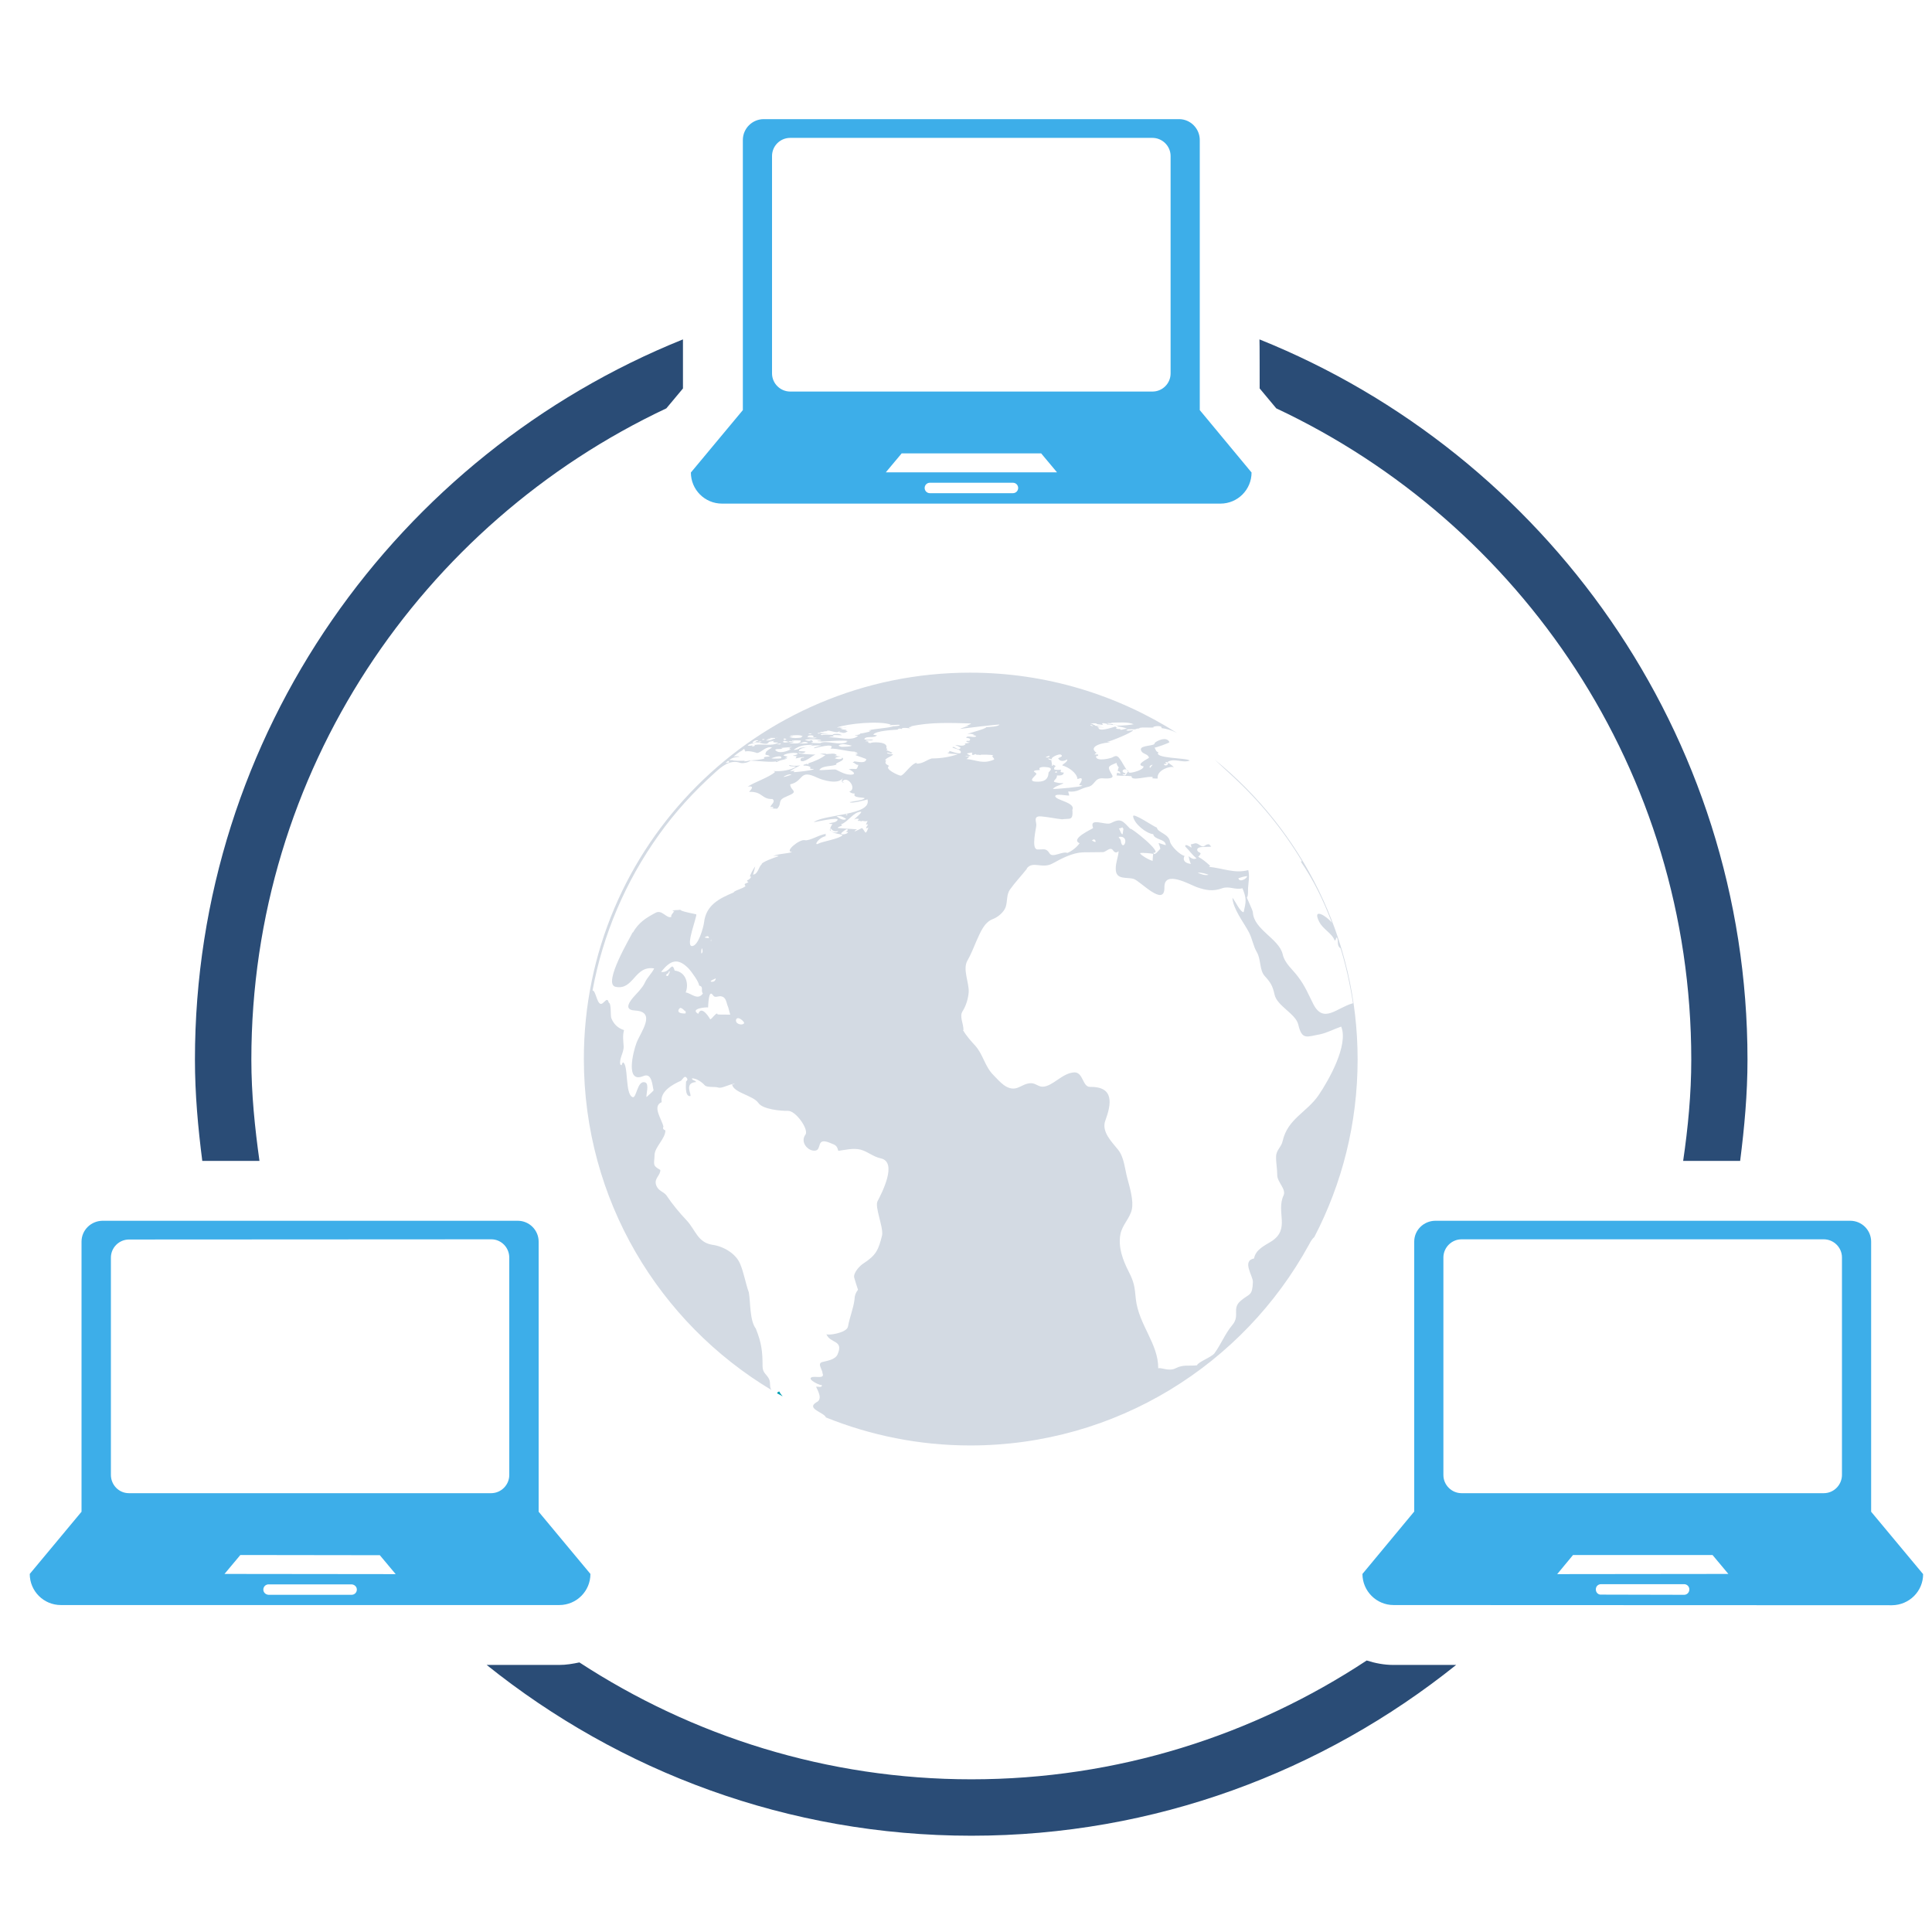 <?xml version="1.0" encoding="UTF-8" standalone="no"?>
<svg
   xmlns:dc="http://purl.org/dc/elements/1.1/"
   xmlns:cc="http://creativecommons.org/ns#"
   xmlns:rdf="http://www.w3.org/1999/02/22-rdf-syntax-ns#"
   xmlns:svg="http://www.w3.org/2000/svg"
   xmlns="http://www.w3.org/2000/svg"
   xmlns:xlink="http://www.w3.org/1999/xlink"
   xmlns:sodipodi="http://sodipodi.sourceforge.net/DTD/sodipodi-0.dtd"
   xmlns:inkscape="http://www.inkscape.org/namespaces/inkscape"
   sodipodi:docname="computer.svg"
   inkscape:version="1.0 (4035a4fb49, 2020-05-01)"
   id="svg8"
   version="1.1"
   viewBox="0 0 30 30"
   height="30mm"
   width="30mm">
  <defs
     id="defs2">
    <linearGradient
       inkscape:collect="always"
       id="linearGradient903">
      <stop
         style="stop-color:#0055d4;stop-opacity:1"
         offset="0"
         id="stop897" />
      <stop
         style="stop-color:#00bcd4;stop-opacity:1"
         offset="1"
         id="stop899" />
    </linearGradient>
    <linearGradient
       id="linearGradient847"
       inkscape:collect="always">
      <stop
         id="stop843"
         offset="0"
         style="stop-color:#008080;stop-opacity:1" />
      <stop
         id="stop845"
         offset="1"
         style="stop-color:#00ccff;stop-opacity:1" />
    </linearGradient>
    <linearGradient
       gradientUnits="userSpaceOnUse"
       y2="942.391"
       x2="988.55"
       y1="59.385"
       x1="20.477"
       id="linearGradient849"
       xlink:href="#linearGradient903"
       inkscape:collect="always" />
    <linearGradient
       y2="499.95"
       x2="990"
       y1="499.95"
       x1="10"
       gradientUnits="userSpaceOnUse"
       id="linearGradient854"
       xlink:href="#linearGradient847"
       inkscape:collect="always" />
    <linearGradient
       y2="499.95"
       x2="990"
       y1="499.95"
       x1="10"
       gradientUnits="userSpaceOnUse"
       id="linearGradient862"
       xlink:href="#linearGradient847"
       inkscape:collect="always" />
    <linearGradient
       y2="499.95"
       x2="990"
       y1="499.95"
       x1="10"
       gradientUnits="userSpaceOnUse"
       id="linearGradient864"
       xlink:href="#linearGradient847"
       inkscape:collect="always" />
    <linearGradient
       y2="499.95"
       x2="990"
       y1="499.95"
       x1="10"
       gradientUnits="userSpaceOnUse"
       id="linearGradient868"
       xlink:href="#linearGradient847"
       inkscape:collect="always" />
    <linearGradient
       y2="499.95"
       x2="990"
       y1="499.95"
       x1="10"
       gradientUnits="userSpaceOnUse"
       id="linearGradient870"
       xlink:href="#linearGradient847"
       inkscape:collect="always" />
    <linearGradient
       y2="499.95"
       x2="990"
       y1="499.95"
       x1="10"
       gradientUnits="userSpaceOnUse"
       id="linearGradient872"
       xlink:href="#linearGradient847"
       inkscape:collect="always" />
    <linearGradient
       y2="499.95"
       x2="990"
       y1="499.95"
       x1="10"
       gradientUnits="userSpaceOnUse"
       id="linearGradient874"
       xlink:href="#linearGradient847"
       inkscape:collect="always" />
    <linearGradient
       y2="499.95"
       x2="990"
       y1="499.95"
       x1="10"
       gradientUnits="userSpaceOnUse"
       id="linearGradient876"
       xlink:href="#linearGradient847"
       inkscape:collect="always" />
    <linearGradient
       y2="499.95"
       x2="990"
       y1="499.95"
       x1="10"
       gradientUnits="userSpaceOnUse"
       id="linearGradient878"
       xlink:href="#linearGradient847"
       inkscape:collect="always" />
    <linearGradient
       y2="499.95"
       x2="990"
       y1="499.95"
       x1="10"
       gradientUnits="userSpaceOnUse"
       id="linearGradient880"
       xlink:href="#linearGradient847"
       inkscape:collect="always" />
    <linearGradient
       y2="499.95"
       x2="990"
       y1="499.95"
       x1="10"
       gradientUnits="userSpaceOnUse"
       id="linearGradient882"
       xlink:href="#linearGradient847"
       inkscape:collect="always" />
    <linearGradient
       y2="499.95"
       x2="990"
       y1="499.95"
       x1="10"
       gradientUnits="userSpaceOnUse"
       id="linearGradient884"
       xlink:href="#linearGradient847"
       inkscape:collect="always" />
    <linearGradient
       y2="499.95"
       x2="990"
       y1="499.95"
       x1="10"
       gradientUnits="userSpaceOnUse"
       id="linearGradient886"
       xlink:href="#linearGradient847"
       inkscape:collect="always" />
    <linearGradient
       y2="499.95"
       x2="990"
       y1="499.95"
       x1="10"
       gradientUnits="userSpaceOnUse"
       id="linearGradient888"
       xlink:href="#linearGradient847"
       inkscape:collect="always" />
    <linearGradient
       y2="499.95"
       x2="990"
       y1="499.95"
       x1="10"
       gradientUnits="userSpaceOnUse"
       id="linearGradient890"
       xlink:href="#linearGradient847"
       inkscape:collect="always" />
    <linearGradient
       y2="499.95"
       x2="990"
       y1="499.95"
       x1="10"
       gradientUnits="userSpaceOnUse"
       id="linearGradient892"
       xlink:href="#linearGradient847"
       inkscape:collect="always" />
    <linearGradient
       y2="499.95"
       x2="990"
       y1="499.95"
       x1="10"
       gradientUnits="userSpaceOnUse"
       id="linearGradient894"
       xlink:href="#linearGradient847"
       inkscape:collect="always" />
    <linearGradient
       y2="499.95"
       x2="990"
       y1="499.95"
       x1="10"
       gradientUnits="userSpaceOnUse"
       id="linearGradient896"
       xlink:href="#linearGradient847"
       inkscape:collect="always" />
    <linearGradient
       y2="499.95"
       x2="990"
       y1="499.95"
       x1="10"
       gradientUnits="userSpaceOnUse"
       id="linearGradient898"
       xlink:href="#linearGradient847"
       inkscape:collect="always" />
    <linearGradient
       y2="499.95"
       x2="990"
       y1="499.95"
       x1="10"
       gradientUnits="userSpaceOnUse"
       id="linearGradient900"
       xlink:href="#linearGradient847"
       inkscape:collect="always" />
    <linearGradient
       y2="499.95"
       x2="990"
       y1="499.95"
       x1="10"
       gradientUnits="userSpaceOnUse"
       id="linearGradient902"
       xlink:href="#linearGradient847"
       inkscape:collect="always" />
  </defs>
  <sodipodi:namedview
     inkscape:document-rotation="0"
     inkscape:window-maximized="1"
     inkscape:window-y="0"
     inkscape:window-x="0"
     inkscape:window-height="1013"
     inkscape:window-width="1920"
     showgrid="false"
     inkscape:current-layer="computer"
     inkscape:document-units="mm"
     inkscape:cy="52.064232"
     inkscape:cx="91.433936"
     inkscape:zoom="4.2406513"
     inkscape:pageshadow="2"
     inkscape:pageopacity="0.0"
     borderopacity="1.0"
     bordercolor="#666666"
     pagecolor="#ffffff"
     id="base"
     inkscape:lockguides="true" />
  <g
     transform="translate(-148.521,-341.676)"
     id="computer"
     inkscape:groupmode="layer"
     inkscape:label="Layer 1">
    <g
       style="fill:url(#linearGradient849);fill-opacity:1"
       transform="matrix(0.03,0,0,0.03,148.683,341.855)"
       id="g1063">
      <g
         style="fill:url(#linearGradient872);fill-opacity:1"
         id="g1031">
        <g
           style="fill:url(#linearGradient870);fill-opacity:1"
           id="g1029">
          <g
             style="fill:url(#linearGradient854);fill-opacity:1"
             id="g1013">
            <path
               style="opacity:1;fill:#2a4c76;fill-opacity:1"
               inkscape:connector-curvature="0"
               d="m 715.8,855.8 c -4.8,0 -9.4,-0.9 -13.8,-2.3 -58.8,38.8 -129.1,61.5 -204.6,61.5 -74.8,0 -144.5,-22.4 -202.9,-60.5 -3.4,0.7 -6.8,1.3 -10.4,1.3 h -37.6 c 68.8,55.2 156,88.4 250.9,88.4 94.9,0 182,-33.2 250.9,-88.4 z"
               id="path1007" />
            <path
               style="opacity:1;fill:#2a4c76;fill-opacity:1"
               inkscape:connector-curvature="0"
               d="m 646.6,195.1 8.6,10.3 c 126.7,59.5 214.8,188 214.8,337.1 0,17.8 -1.7,35.3 -4.2,52.4 h 29.5 c 2.2,-17.3 3.8,-34.6 3.8,-52.4 0,-168.8 -104.8,-313.4 -252.6,-372.8 0.1,0 0.1,25.4 0.1,25.4 z"
               id="path1009" />
            <path
               style="opacity:1;fill:#2a4c76;fill-opacity:1"
               inkscape:connector-curvature="0"
               d="m 128.9,594.9 c -2.4,-17.2 -4.2,-34.6 -4.2,-52.4 0,-149.1 88.1,-277.5 214.8,-337.1 l 8.6,-10.3 v -25.4 c -147.8,59.5 -252.6,204 -252.6,372.8 0,17.8 1.6,35.3 3.8,52.4 z"
               id="path1011" />
          </g>
          <g
             style="fill:url(#linearGradient862);fill-opacity:1"
             id="g1021">
            <path
               style="fill:#3daee9;fill-opacity:1"
               inkscape:connector-curvature="0"
               d="M 615.6,206.3 V 195.5 131 66.5 c 0,-5.9 -4.8,-10.8 -10.7,-10.8 h -215 c -5.9,0 -10.8,4.8 -10.8,10.8 v 64.5 64.5 10.8 l -26.9,32.3 c 0,8.9 7.2,16.1 16.1,16.1 h 258 c 8.9,0 16.1,-7.2 16.1,-16.1 z m -96.7,43 h -43 c -1.5,0 -2.7,-1.2 -2.7,-2.7 0,-1.5 1.2,-2.7 2.7,-2.7 h 43 c 1.5,0 2.7,1.2 2.7,2.7 0,1.5 -1.2,2.7 -2.7,2.7 z m -65.8,-10.8 8.2,-9.8 h 72.2 l 8.2,9.8 z m 147.4,-51.2 c 0,5.2 -4.2,9.4 -9.4,9.4 H 403.6 c -5.1,0 -9.4,-4.2 -9.4,-9.4 V 74.8 c 0,-5.2 4.2,-9.4 9.4,-9.4 h 187.5 c 5.1,0 9.4,4.2 9.4,9.4 z"
               id="path1015" />
            <path
               style="opacity:1;fill:#3daee9;fill-opacity:1"
               inkscape:connector-curvature="0"
               d="m 963.1,776.5 v -10.8 -64.5 -64.5 c 0,-5.9 -4.8,-10.8 -10.8,-10.8 H 737.4 c -5.9,0.1 -10.8,4.8 -10.8,10.8 v 64.5 64.4 10.8 l -26.8,32.3 c 0,8.8 7.2,16.1 16.1,16.1 l 258,0.1 c 8.9,-0.1 16.1,-7.2 16.1,-16.1 z m -96.8,43 -43,-0.1 c -1.5,0.1 -2.7,-1.1 -2.7,-2.7 0,-1.6 1.2,-2.7 2.7,-2.7 h 43 c 1.5,0 2.7,1.2 2.7,2.7 0,1.6 -1.2,2.8 -2.7,2.8 z m -65.7,-10.7 8.2,-9.9 H 881 l 8.2,9.8 z M 948,757.4 c 0,5.2 -4.2,9.5 -9.4,9.5 H 751.1 c -5.1,0 -9.4,-4.2 -9.4,-9.4 V 644.9 c 0,-5.1 4.2,-9.4 9.4,-9.4 h 187.5 c 5.1,0 9.4,4.2 9.4,9.4 z"
               id="path1017" />
            <path
               style="fill:#3daee9;fill-opacity:1"
               inkscape:connector-curvature="0"
               d="m 273.4,776.5 v -10.8 -64.5 -64.5 c 0,-5.9 -4.8,-10.8 -10.8,-10.8 h -215 c -5.9,0.1 -10.8,4.8 -10.8,10.8 v 64.5 64.6 10.7 L 10,808.7 c 0,8.9 7.2,16.1 16.1,16.1 h 258 c 8.9,0 16.1,-7.2 16.1,-16.1 z m -96.8,43 h -43 c -1.5,-0.1 -2.7,-1.2 -2.7,-2.7 0,-1.5 1.2,-2.7 2.7,-2.7 h 43 c 1.5,0.1 2.7,1.2 2.7,2.7 0,1.5 -1.2,2.7 -2.7,2.7 z m -65.8,-10.8 8.2,-9.8 72.2,0.1 8.2,9.8 z m 147.4,-51.2 c 0,5.1 -4.2,9.4 -9.4,9.4 H 61.3 c -5.1,0 -9.3,-4.2 -9.3,-9.5 V 645 c 0,-5.2 4.2,-9.4 9.4,-9.4 l 187.5,-0.1 c 5.1,0 9.3,4.2 9.3,9.5 z"
               id="path1019" />
          </g>
          <g
             style="fill:url(#linearGradient868);fill-opacity:1"
             id="g1027">
            <path
               style="fill:url(#linearGradient864);fill-opacity:1"
               inkscape:connector-curvature="0"
               d="m 398,714.3 c -0.6,0 -1,0.4 -1.2,0.9 1,0.5 1.9,1 2.9,1.6 -0.7,-0.8 -1.3,-1.6 -1.7,-2.5 z"
               id="path1023" />
            <path
               style="opacity:1;fill:#d3dae3;fill-opacity:1"
               inkscape:connector-curvature="0"
               d="m 674.9,634.3 c 14.3,-27.5 22.4,-58.7 22.4,-91.9 0,-62.7 -28.9,-118.6 -74.1,-155.3 3.5,3.2 6.8,6.4 9.5,8.8 13.9,12.8 26.1,27.7 35.8,43.9 -0.3,0 -0.4,0.1 -0.6,0.2 6.7,9.7 11.9,20.5 16.1,31.7 -2.4,-3.3 -10.5,-8.4 -6.6,-0.6 1.9,3.9 6.6,5.9 8,9.7 1,-0.1 0.4,-1.5 1.2,-1.5 1,1.9 -0.3,4.2 1.9,5.6 2.8,9.2 4.9,18.7 6.4,28.4 -8.4,2.3 -15.2,10.8 -20.5,0.5 -2.8,-5.5 -4.2,-9.3 -8,-14.3 -2.8,-3.8 -6.8,-6.7 -7.9,-11.6 -1.9,-8 -15,-12.8 -15.4,-21.6 -0.1,-1.3 -3.3,-7.6 -3.1,-7.8 0.8,-0.7 0.5,-4 0.6,-4.9 0.2,-3.3 0.9,-5.9 0.1,-9.2 -7.1,1.9 -13.1,-1 -20.4,-1.7 0.3,-0.1 0.6,-0.3 0.6,-0.6 -2.1,-1.9 -3.6,-3.2 -6.1,-4.6 2.8,-2.8 -0.1,-1.6 -0.5,-3.4 -0.5,-2.5 6.1,-1.4 7.2,-1.9 -0.1,-0.3 -0.9,-0.7 -0.9,-1.1 -2.6,-0.5 -2.2,2.3 -5.1,0.3 -2.2,-1.6 -2.5,-0.6 -4.6,-0.3 0.3,0.6 0.4,1.1 0.4,1.7 0,0 -3.6,-2.6 -3.2,-0.6 2.1,2 3.3,4.1 5.8,6.1 -1.5,0.8 -2.8,-0.1 -4.1,-1.1 0.1,0.6 0.8,3.7 1.3,4 -2.9,-0.3 -4.6,-1.7 -3.4,-4.2 -2.2,-0.3 -7,-5 -7.5,-7.3 -0.7,-4.2 -6.4,-4.7 -6.8,-7.3 -1,-0.1 -12.6,-8.1 -12.3,-5.8 0.5,3.7 6.6,8.8 10.4,9.2 0.6,3.1 6.4,2.3 6.5,5.7 -5.5,-1.5 -3.4,-1.9 -2.8,2 -0.1,-0.5 -3.2,4.3 -3.6,1.9 5.8,0.6 -12.6,-13.9 -11.9,-12.3 -4.1,-4.2 -4.8,-5.8 -10.2,-3 -2.6,1.3 -11.4,-3.3 -9.1,2.5 -0.1,0.4 -12.2,5.6 -7,7.9 -1.6,2.2 -4.1,4.1 -6.3,5 -2.7,-1 -7.6,2.7 -9.2,0.3 -1.9,-3.1 -3.2,-1.9 -6.4,-2.1 -3.3,-0.3 -0.5,-11.2 -0.5,-12.6 0,-2 -1.7,-4.8 2.5,-4.5 3.6,0.3 7.1,1.1 10.8,1.5 4.1,-0.6 5.7,0.9 5.4,-4.7 -0.1,0 -0.1,0.1 -0.2,0.1 2.5,-4.1 -8.7,-5.2 -8.7,-7.4 0,-1.5 6.5,-0.1 7.2,-0.3 0,-0.7 -0.4,-1.3 -0.5,-2.1 5.2,0.5 5.9,-1.5 10.3,-2.4 3.7,-0.8 3.2,-4.7 7.6,-4.4 1.3,0.1 6,0.4 4.9,-1.6 -2.6,-4.5 -2.6,-4.5 2.2,-6.4 0.2,1.4 0.9,1.9 1.2,2.4 -0.2,0 -0.4,0.8 -0.6,1.8 0.9,0.1 1.5,0.5 1.3,1.6 -0.2,-0.7 -1,-0.4 -1.6,-0.7 -0.2,1.1 -0.4,1.9 -0.2,1.4 2.4,0.3 5.3,0.1 7.7,0.4 -0.4,2.9 8.8,-0.4 11,0.5 -0.1,0.2 -0.2,0.4 -0.2,0.6 0.9,0.1 1.9,0.1 2.7,0.1 -0.7,-5 8.3,-6.9 8.3,-5.6 0,-1.2 -4,-2.7 -2.8,-3.2 3.4,-1.8 7.4,0.9 11.1,-0.5 -1.4,-1.5 -18.8,-1 -16.2,-4.3 -1.5,-0.4 -1.3,-1.4 -2,-2.4 0.6,0.1 7.8,-2.5 7.7,-2.8 -1.4,-3.4 -7.1,-0.5 -7.7,0.5 0.5,1.6 -7.4,0.9 -7.1,3.3 0.5,2.6 3.6,1.9 4.2,4.2 0.1,0.4 -7.7,3.6 -2.8,4.5 0.1,1.9 -5.9,3.4 -7.2,3.3 -1.1,-0.2 -3.5,-4.7 -4.1,-5.7 -1.5,-2.2 -2.2,-3.9 -4.7,-2.3 -0.9,0.5 -8.3,2.4 -8.6,-0.3 -0.1,-0.7 1.3,0.1 1.1,-1.1 -1,-0.1 -1,-0.1 -1.9,0 0.3,-0.4 0.6,-0.7 1.1,-0.9 -5.2,-3.6 4.7,-5.6 7.1,-5.3 -0.8,-0.2 -1.1,-0.3 -1.7,-0.4 1.5,-0.1 13.1,-4.8 13.5,-6 -1.6,0.1 -2.2,0.3 -3.7,0.3 0.3,-0.1 1,-0.3 1.2,-0.3 -0.3,0 -1,-0.2 -1,-0.2 0.2,-0.6 5.4,-0.2 5.5,-0.2 -0.5,-0.1 -0.5,-0.1 -1.1,-0.1 0.8,-0.3 1.7,-0.5 2.6,-0.3 -0.4,-0.2 -0.3,-0.2 -0.6,-0.3 2.4,-0.7 5.4,0 7.9,-0.4 -1.9,-0.3 4.5,-1.5 3.9,0.4 2.6,0.3 5.3,1.1 8,2.5 -31,-19.7 -67.7,-31.2 -107.1,-31.2 -110.4,0 -199.9,89.6 -199.9,199.9 0,72.9 38.9,136.5 97.1,171.4 -1.2,-1.7 -0.3,-3.6 -1.2,-5.6 -1.3,-2.7 -3.4,-3.1 -3.4,-6.8 0,-7.4 -0.5,-12 -3.5,-19.4 -3.2,-4.2 -2.7,-13.5 -3.6,-18.7 -1.8,-5 -2.5,-10.1 -4.6,-15 -2.3,-5.3 -8.8,-9 -14.5,-9.7 -7.4,-1.3 -8.5,-7.6 -13,-12.5 -3.8,-4 -7.6,-8.6 -10.6,-13.1 -1.5,-2 -4.5,-2.2 -5.4,-5.7 -0.8,-3.2 2.3,-4.5 2.3,-7.4 -4.4,-2.4 -3.1,-3 -3,-7.8 0.1,-4.1 5.7,-8.5 5.6,-12.7 -1.1,-0.4 -1.5,-1 -1,-1.9 -0.9,-4 -6,-10.6 -0.9,-12.7 -1,-5.5 5.7,-9.2 9.8,-11 0.9,-0.4 1.9,-3.2 3.1,-1.6 0.6,0.6 0.5,1.3 -0.3,1.9 0,1.3 -0.8,7.7 2.1,7.6 1.3,-0.2 -3.6,-6.9 3.1,-7.3 -0.6,-1.2 -1.9,-0.6 -2.2,-1.9 2.4,-0.1 5.3,2 6.7,3.6 1.1,1.2 5.4,0.6 6.8,1.1 2,0.8 6,-1.9 8.7,-1.9 -0.3,0.3 -1,0.4 -1.4,0.3 0.9,4.5 10.9,5.6 13.7,9.7 2.2,3.2 11.6,4.1 15.1,4 4.1,-0.3 11.1,9.7 9.2,12.3 -2.9,3.9 1.3,8.7 5,8.3 3.7,-0.4 0.3,-7 7.5,-4.1 2.7,1.2 3.7,1 4.5,4.2 3.3,-0.4 7.7,-1.6 11.6,-0.6 3.9,1.1 6.3,3.6 10.4,4.5 8.9,1.9 0.4,18.2 -1.7,22.2 -1.5,3 3,13.1 2.4,17.5 -1.9,7.7 -3.1,10.4 -9.7,14.7 -1.8,1.1 -5.2,4.7 -4.8,7.2 0.6,2.1 1.3,4.3 2,6.4 -1.2,1.5 -1.8,3.2 -1.8,5 v 0 c -0.6,4.8 -2.5,9.1 -3.4,14.1 -0.6,3.3 -10.8,4.8 -11.2,3.8 1.9,5.1 9.2,2.9 5.8,10.6 -1.2,2.7 -5.4,3.3 -7.8,3.9 -3,0.7 0.1,4.1 0,5.7 1.4,3.2 -3.4,1.6 -5.3,2.1 -3.6,1 5.4,5.1 4.8,3.9 0.9,1.9 -2.1,0.9 -2.8,1.1 0.8,1.9 3.7,6.5 0.1,8.1 -5.4,3.3 4.1,5.2 5,7.8 23.1,9.3 48.3,14.5 74.7,14.5 75.6,0 141.4,-42 175.3,-103.9 1,-2 1.8,-3.1 2.8,-4 z M 599.3,388.8 c 0,0.6 -0.5,1.5 -1.4,1.4 -0.6,0 -0.9,-0.5 -0.9,-0.7 0.6,0 1,-0.2 1.5,-0.2 -1.7,-1.3 0.3,-0.8 0.8,-0.5 z m -8.1,1.1 c -0.4,0.5 -0.9,1 -1.3,1.6 -1,-0.9 0.9,-1.7 1.3,-1.6 z m -12.4,3.6 c -1.5,0.1 -0.9,3 -3.2,1.4 0.3,-0.3 0.5,-0.3 0.6,0 0.5,0 1,-0.3 1,-0.6 -3.5,-0.7 -0.2,-3.8 1.6,-0.8 z m -16.3,-24.9 c -0.3,0.1 -0.4,0.1 -0.5,0.1 0.5,0.2 0.9,0.2 1.2,0.3 -0.9,-0.2 2,0.2 2.4,0.3 -1.9,-1.7 2,-0.6 2.1,-0.6 0,0.2 -0.1,0.2 -0.1,0.4 0.9,-0.2 2.1,0 3.3,0.2 -0.2,-0.1 -0.4,-0.2 -0.5,-0.4 0.7,0.1 1.5,0 2.2,0 -0.2,0 -2.3,-0.1 -2.4,-0.1 -0.4,0 -2.2,0.1 -2.5,-0.5 0.6,0 1.1,0 1.6,0.1 v -0.1 c 0.3,0 0.5,0 0.8,0 -0.1,-0.1 -0.2,-0.1 -0.3,-0.2 3.3,0 8.5,-0.6 11.6,0.8 -1.1,0.2 -6.3,1 -9.2,0.6 0.5,0.2 0.9,0.3 1.3,0.5 -0.2,0.1 -0.3,0 -0.6,0 1.5,0.2 3.5,0.5 5.1,1.2 -1.5,0.1 -2,0.5 -3.4,0.6 -0.2,-0.1 -0.2,-0.3 0,-0.4 -0.6,0 -1.8,-0.1 -2.4,-0.2 0,-0.3 0.6,-0.2 0.7,-0.5 -0.4,0 -0.7,-0.3 -1,-0.6 -2.2,0.6 -8.6,2.9 -8.8,0.5 1.1,0 2,0.1 3.1,0.1 -0.4,-0.2 -3.7,0 -3.7,-0.6 0,0 1.9,-0.3 2.9,-0.4 -1.3,0 -3.6,0.3 -4.2,-0.2 0.1,-0.1 0.2,-0.1 0.3,-0.1 -0.7,-0.1 -1.3,-0.3 -1.1,-0.5 -0.5,-0.1 -0.9,-0.3 -1.4,-0.4 1.2,-0.1 2.3,-0.2 3.5,0.1 z m -3.3,0.6 v 0 c 0,0.1 0,0.1 0,0 0,0.1 0,0 0,0 z m -0.1,0 c 0.5,0.2 1,0.3 1.3,0.7 -0.7,0 -1.8,-0.5 -1.3,-0.7 z m 81,78.3 c 0.1,1.2 -4,3.6 -4.5,1.1 1.1,-0.4 3.1,-1 4.5,-1.1 z m -20,-0.7 c -1.4,0.6 -4.4,-0.4 -5.6,-1.1 1.9,-0.1 4.1,0.5 5.6,1.1 z M 591.5,436 c -0.2,0.7 -0.3,3.6 -0.3,3.6 -1.2,-0.1 -6.4,-3 -6.5,-4 1,-0.3 5.7,0.1 6.8,0.4 z m -15.9,-13.8 c 0,0.4 0.2,0.7 0.5,0.7 -0.2,0.9 -0.3,2.6 -0.5,3 -0.9,-0.3 -1.3,-2.4 -1.9,-3.1 0.6,0 1.3,-0.2 1.9,-0.6 z m -0.9,6.8 c -0.1,-0.6 -0.9,-1.1 -1.1,-1.8 6.6,-1 1.9,8.8 1.1,1.8 z m -13,0.5 c 0.1,0.9 -1.9,-0.4 -1.9,-0.5 1,-0.8 1.6,-0.6 1.9,0.5 z m -17.5,-44 c -0.6,0.4 -1.2,0.7 -1.9,1 0.8,1.5 2.3,1.9 4.7,0.6 0.3,1.3 -2.4,2.4 -2.6,3.1 3.1,0.8 7.7,3.9 7.9,7.1 0.5,-0.1 0.6,-0.3 0.9,-0.3 1.8,-0.8 1.8,1.1 -0.1,3.3 0.5,0.1 1.1,0.2 1.7,0.4 0,0.6 -13.7,1.8 -15.2,1.7 0.9,-1.6 5.4,-2.3 5.4,-3.2 -0.6,0.6 -4.9,-0.3 -4.9,-0.6 0,-1 1.6,-1.3 1.6,-3.2 1.3,0.1 3.5,0.1 3.5,-1.5 -1.2,0 -2.2,-0.2 -1.3,-1.4 -0.5,-0.1 -3.8,0.3 -3.7,-0.5 0,-1.8 2.1,-0.9 -0.5,-2.2 -0.4,0.3 -0.2,0.5 0,0.6 -0.3,0 -0.4,0 -0.6,0 0,-1.9 -0.3,-1.5 -0.3,-2.9 -1.1,-0.2 -1.7,-0.5 -1.7,-0.9 0.2,0 2.1,0.6 2.1,0.3 -1.5,-0.5 5.2,-4 5,-1.4 z m -3.5,8.4 c 0,-0.3 0.1,-0.5 0.6,-0.6 0.1,0 0.3,0.1 0.4,0.1 0,0.1 -0.1,0.3 -0.1,0.6 -0.2,-0.1 -0.4,-0.1 -0.9,-0.1 z m -2.8,-8.7 c 0,0.6 -0.6,1 -1.5,0.9 -1.6,0 1.3,-0.9 1.5,-0.9 z m -8.2,8.2 c 0.1,-0.9 2.6,-0.6 3.2,-0.9 -1.5,-1.6 2.5,-1.6 3.2,-1.4 4.6,0.3 1.2,2.4 1.2,2.9 -0.1,3.7 -2.6,4.9 -6.7,4.6 -4.3,-0.3 0.2,-3 0.5,-4.1 -0.4,-0.4 -0.8,-0.8 -1.4,-1.1 z m -111.6,-20 c 0.8,0 1.7,0 2.4,0 -0.5,0 -1,0 -1.5,-0.3 0.6,-0.3 1.3,-0.2 2,-0.2 -0.1,-0.1 -0.3,-0.1 -0.3,-0.2 0.9,-0.2 1.9,-0.2 2.8,-0.3 -0.4,-0.1 -1.2,-0.1 -0.8,-0.3 1.6,0 4.9,1.4 5.9,0.7 l -0.1,-0.1 c 1.2,-0.1 1,0.1 0.2,0.6 1.6,-0.9 2,1.1 4.6,-0.7 0.2,-0.1 -1.2,-0.6 -1.7,-0.6 1.2,0 1.5,-0.1 0.8,-0.3 -1.3,0 -2.3,-0.2 -2.5,-0.5 0.5,-0.1 1,-0.2 1.5,-0.3 -0.6,0.1 -1.4,0.1 -2.1,0.1 1.1,-0.4 2.2,-0.4 3.5,-0.5 -1.2,-0.2 -2.4,0.4 -3.6,0.2 0.7,-0.1 1.1,-0.2 1.7,-0.3 -1.1,0.2 -2.1,0.2 -3.2,0.2 5.8,-2.1 22.2,-3.6 28,-1.5 -3,0.8 4.9,-0.4 4.6,0.3 -0.3,0.6 -5,0.6 -5.4,0.6 0.2,0.1 1.6,-0.1 2.4,-0.1 -4.2,1.2 -8.7,1.1 -12.9,2.1 0.4,0 0.7,0 1.1,0 -0.3,0.3 -0.6,0.3 -1.5,0.3 0.4,0.1 0.8,0.1 0.8,0.4 -1.9,0.4 -2.9,0.8 -4.9,1 -0.4,0.9 -2.1,0.5 -2.9,1.2 0.5,-0.1 1.9,-0.2 1.7,0 -3.2,3.1 -10.6,0.4 -15.3,0.8 0.9,-0.3 1.9,-0.5 2.9,-0.5 -2.6,-1.2 3.3,-0.5 4.1,-0.6 -1.3,-1 -3.5,-0.8 -4.8,-0.5 0,0.1 0.2,0.2 0.1,0.3 -1.1,0 -4.6,-0.3 -5.6,0.1 0.2,0 0.4,0 0.6,0 -0.2,0 -0.5,0.1 -0.8,0.1 0.1,0 0.2,-0.1 0.2,-0.1 -0.3,0 -0.6,-0.1 -0.8,-0.4 1.4,-0.3 2.8,-0.4 4.2,-0.4 -0.6,-0.1 -2.7,-0.2 -4,-0.2 0.1,0 0.3,0 0.4,-0.1 -1.6,0.5 -2.5,0.5 -1.8,0 z m 17.4,6.6 c -1.2,0.6 -3.9,0.5 -5.2,0.6 -0.1,0 -2,-0.4 -1.5,-0.8 1.5,-1.2 5.1,-0.2 6.7,0.2 z m -22.3,-6.3 c 0.6,0 1.3,0 1.6,-0.1 -0.2,0.1 -0.4,0.3 -0.6,0.4 0.8,0 -1.7,0.1 -1,-0.3 z m 2.3,1.9 c 0.4,-0.1 0.5,0 0,0 v 0 c -1.1,0 -5,0.3 -2.6,-0.1 -1.2,-1 3.8,-1.3 2.6,0.1 z m 1.8,0.2 c -0.4,0.3 -0.9,0.4 -1.4,0.4 -0.3,0 -2.7,-0.1 -2.7,-0.1 1.4,-0.3 2.8,-0.3 4.1,-0.3 z m 2.4,1.5 c -0.6,0.1 -1.3,0.1 -1.9,0.1 -0.5,0.5 1.2,0.2 1.6,0.4 -1.1,0.3 13.8,-1 14,-0.1 -0.3,0 -0.6,0.1 -0.9,0.3 0.3,0 0.6,0 0.6,0 -3.7,2.3 -10.7,-1.1 -14,0.7 -0.9,0 -7,0 -3.7,-0.6 -0.3,-1 -0.8,-1.2 -1.8,-0.6 -0.8,0 -1.6,-0.2 -2.4,-0.5 0.6,-0.5 8.3,-0.5 8.5,0.3 z m -7.2,1 c 1.5,0.7 -4.2,0.6 -4.2,0.6 0.3,-0.2 1,-0.3 1.1,-0.3 1,-0.6 2,-0.7 3.1,-0.3 z m -9,-3.1 c 0.2,0 0.4,-0.1 0.6,-0.2 -0.6,0 -0.7,-0.1 -0.4,-0.2 1.3,-0.2 5.4,-0.6 6.4,0.4 -0.2,0 -0.5,0.1 -0.6,0.2 0.4,0.4 -1.1,0.6 -2.8,0.6 -0.4,0.1 -0.9,0.1 -1.5,0.2 0.3,0 0.7,-0.1 1.1,-0.2 -1.4,0 -2.9,-0.2 -3.2,-0.5 0.7,0.1 1.5,-0.1 2.1,-0.5 -1.2,0.2 -1.6,0.3 -1.7,0.2 z m -3.1,1.1 c 1.2,-0.1 0.6,0.4 1.4,0.4 -0.3,0.1 -0.7,0.3 -1,0.3 -0.6,0.1 -0.8,-0.4 -0.4,-0.7 z m -0.2,1.4 v 0 c 0,-0.6 2.2,0.3 2.8,0.4 h 0.1 c -0.2,-0.1 -0.3,-0.1 -0.3,-0.2 1,-0.6 1.9,0.3 3,-0.4 -0.8,0.1 -1.5,0.1 -1.2,-0.2 0.4,-0.1 4.5,0 4.5,0 0,2.6 -5.1,1 -6.2,1.7 0.6,-0.5 2,-0.6 2.6,-0.7 -0.6,-0.3 -1.5,-0.2 -2.4,-0.2 0,0.1 0,0.1 0,0.1 0,0 0,0 -0.1,-0.1 -1,0.2 -2,0.3 -2.7,0.3 0.1,-0.1 0.1,-0.1 0.2,-0.3 -0.6,0.2 -0.6,0 -0.8,-0.1 z m 4.5,2.9 c -0.9,0.4 -1.8,0.6 -2.8,0.8 0.6,0 2.4,-0.6 1.1,0.3 0.2,0 0.8,0.1 1,0.1 -1.9,1.1 -6.5,2.7 -8.2,0.3 1.3,-0.8 2.6,0.1 3.9,-0.8 -3.6,-0.1 4.7,-0.5 5,-0.7 z m -5.8,5.9 c -0.9,0.3 -7.3,0.3 -4,-0.3 -1.3,0.3 5,-1.9 4,0.3 z m -1.4,-7.2 c -0.4,0.1 -0.5,0 -0.9,0.1 0.7,-0.4 1.4,-0.5 2.2,-0.6 -0.2,0.5 -0.6,0.7 -1.3,0.5 z m -5.8,-3 c 0.7,-0.5 3.1,-0.3 4.5,-0.3 0.3,-0.1 0.6,-0.1 0.9,-0.1 -0.1,0.1 -0.5,0.1 -0.9,0.1 -0.2,0 -0.5,0.1 -0.6,0.1 0.1,0.1 0.2,0.2 0.2,0.3 -2.7,0.3 -3,0.4 -1,0.3 -0.6,0.4 -2.4,0.6 -3.3,0.6 -1.1,0.1 0.6,-0.6 2.2,-1.1 -0.8,-0.2 -1.4,-0.1 -2,0.1 z m -1.3,0.4 c -0.6,0.4 -1,0.4 -1.4,0.1 0.5,-0.3 1,-0.3 1.4,-0.1 z m -3.1,1.2 c 0.5,-0.1 1,-0.1 1.5,-0.1 -0.4,0.3 -0.9,0.5 -1.4,0.4 -0.2,-0.1 -0.4,-0.2 -0.1,-0.3 z m -0.6,-0.7 c 0.6,0.2 0.4,0.4 -0.7,0.5 -0.4,0.6 -1.1,0.9 -2,0.7 0.7,-0.9 1.6,-1.3 2.7,-1.2 z m -3.8,2 c 0.5,-0.3 0.8,-0.3 1.4,-0.3 -0.1,0 -0.2,-0.1 -0.3,-0.1 0.5,-0.2 0.9,-0.3 1.4,-0.3 -0.2,0 -0.3,-0.1 0,-0.2 2.3,-0.3 4.6,1.4 7.1,0.4 -0.5,0.1 -0.6,0 -0.8,-0.1 0.4,0 0.8,-0.1 1,-0.3 -1.9,-0.1 2.3,-0.8 2.7,-0.8 -2.3,1.1 2.4,0.7 2,1 -3.3,1.9 -8.5,0.4 -12.1,1.1 0,0.7 -0.6,0.9 -1.7,0.6 0.5,-0.3 1.1,-0.6 1.7,-0.6 0,0 0,-0.1 0,-0.1 -0.3,0 -0.7,0.2 -0.9,0.3 -0.9,0.2 -1.9,0.3 -2.8,0.2 0.4,-0.6 1,-0.9 1.7,-0.8 -0.2,0.1 -0.3,0 -0.4,0 z m -8.6,6.5 c 0.6,-0.6 3.1,-2.7 4.7,-3.3 -0.1,0 -0.2,0 -0.3,0 0.4,-0.3 0.8,-0.6 1.2,-0.8 0.1,0.3 0,0.5 -0.1,0.6 0.4,0 0.6,0.2 0.4,0.8 2.5,-0.6 6.5,0.8 6.1,0.8 2.4,-0.1 4.8,-3.9 8,-2.8 -0.2,-0.1 -2.9,1.7 -3.1,2.1 -1.2,2.5 0.2,1 1.9,2.4 -0.8,0.3 -2.5,0.1 -3.2,0.6 0.1,-0.1 0.4,0.5 0.4,0.5 -2.3,1.1 -15.9,1.6 -16.5,0.9 -0.2,-0.1 -1.1,0 -1.8,0 2,-1.6 3.1,-1.5 5.5,-1.8 -1,-0.4 -2.5,-0.2 -3.2,0 z m -2.9,2.2 c 0.6,-0.1 0.6,0.2 0.5,0.8 -0.4,0.1 -1.2,0.1 -1.8,0.3 0.4,-0.4 0.9,-0.8 1.3,-1.1 z m -32.2,111.2 c 0.3,-0.7 0.6,-1.1 1.3,-1.3 0.3,-0.7 0.3,-1.4 0.8,-0.8 -1.4,4.1 -1.6,1.2 -2.1,2.1 z m 10.2,19.5 c -5.8,0.2 -3.2,-3 -2.5,-2.9 1,0.3 1.9,1.3 2.3,1.8 0,-0.1 0,-0.3 0,-0.4 0.4,0.4 0.4,0.9 0.2,1.5 z m 0.1,-10.9 c 1.7,-4.1 0.4,-10.6 -5.7,-11.3 -1.6,-5.4 -2.1,1.4 -7,0.7 4.9,-6.3 8.7,-7.3 14.1,-1.9 1.7,1.8 5.7,7.4 5.5,8.9 2.7,0.8 0.7,2.3 2,4.2 -2.8,3.7 -5.8,-0.1 -8.9,-0.6 z m 8.3,-22.7 c 0.3,-0.5 0.6,1.5 0.4,1.9 -1,2.1 -0.6,-1.6 -0.4,-1.9 z m 8.2,34.1 c -0.2,-1.9 -3.1,2.7 -3.8,2.5 0,0 -4.4,-7.8 -6.2,-2.8 -4.7,-2.8 4.6,-3.6 5.1,-3.3 0.1,-0.9 0.2,-9.8 2.5,-6.4 1,1.7 2.6,0.4 4.1,0.6 3.1,0.5 2.7,3.5 3.8,5.6 -0.2,-0.7 -0.3,-1 0,0.1 0,0 0,-0.1 0,-0.1 0.3,1.3 1.1,4.1 1.1,3.9 -0.3,0 -6.6,0 -6.6,-0.1 z m -6.7,-39.8 c 0.4,-0.4 1.1,-0.7 1.6,-0.7 0.6,0.1 0.6,0.6 0.6,1 -1,0 -1.8,-0.3 -2.2,-0.3 z m 5.8,21.1 c -0.2,1.3 -0.9,1.9 -2.3,1.8 -1.4,-0.4 2,-1.5 2.3,-1.8 z m -2.4,-20.2 c 0,0.3 0,0.6 0,1 -0.3,0 -0.2,-0.6 0,-1 z m 12.9,41.6 c 0.7,-2.1 4.1,0.7 4.2,1.8 -1.1,1.5 -4.8,0.4 -4.2,-1.8 z m 42.8,-91.2 c -3.2,1.8 0.1,-3.7 4.5,-3.9 -1.1,0.2 -1.4,-0.2 -0.7,-1 -3.2,0.1 -8.6,3.8 -11.1,3.2 -2.7,-0.6 -11,6.2 -6.4,6.1 -2.8,1 -6.9,0.8 -9.9,2.1 0.6,0 2.3,-0.4 2.8,0.1 -1.7,0.5 -9.3,3.2 -8.8,4.3 -1.4,0.8 -1.9,5.3 -4.5,5.2 0.2,0 1.1,-3.8 1.2,-4.2 -0.6,0.6 -2.9,4.6 -2.7,5.3 0.2,0 0.4,0 0.6,0 -0.4,0.9 -1.1,1.6 -2.1,1.9 0,0.6 0.3,0.7 0.7,0.8 -0.8,1 -2.9,0.6 -1.5,2.2 -1.8,1.4 -4.2,1.7 -6.1,3 0,0 0.1,0.2 0.1,0.2 -7.7,3.2 -14.5,6.6 -15.5,15.7 -0.3,2.3 -3,12.5 -6.4,12.1 -3.1,-0.4 2.8,-15.2 2.4,-16.4 0,-0.1 -8.6,-1.6 -8.2,-2.4 -1.3,0.3 -2.6,0 -4.1,0.5 0.5,0.4 0.4,0.4 1,0.1 -0.9,1.4 -2,2.2 -1.6,3.1 -2.5,1.1 -4.8,-4 -8.2,-2.1 -5.1,2.7 -8.8,5.1 -11.7,10.2 -0.1,0 -0.1,0 -0.2,0 -0.7,1.8 -15.7,26.6 -8.8,28.1 9.4,2 9.8,-11.2 20,-9.5 -1.3,2.7 -3.6,4.6 -4.8,7.3 -0.8,1.7 -1.6,2.6 -2.4,3.6 -1.2,1.9 -11.6,10.5 -2.5,10.9 10.9,0.7 2.8,11 0.6,16.6 -1.9,5 -5.9,21.3 3.5,17.3 4.5,-1.9 4.6,4.8 5.3,7.4 -0.3,0.5 -3.7,3.5 -3.7,3.5 -0.2,-1.5 1.5,-6.8 -0.6,-7.6 -4.2,-1.5 -4.5,8.5 -6.6,7.6 -4,-1.6 -2,-17 -5,-18 -0.3,0.4 -0.6,1.1 -0.6,1.5 -0.3,-0.1 -0.5,-0.2 -0.7,-0.3 -0.8,-3.1 1.9,-6.3 1.7,-9.6 -0.2,-2.9 -0.6,-5.4 0.2,-8.3 -2.7,-0.8 -5.2,-2.7 -6.6,-6.2 -0.5,-1.3 0.1,-7.7 -1.3,-8 -0.9,-3.7 -2.6,1.1 -4.3,0.6 -1.9,-0.5 -2.5,-6.9 -4.1,-6.9 5.3,-28.9 17.1,-56.5 34.3,-80.5 8.4,-11.8 18.2,-22.5 29,-32.2 3.5,-3.2 7.8,-7 13.2,-5.1 0.9,0.3 3.7,0.1 5.3,-1.2 -0.1,0 -0.2,0 -0.2,0 -0.9,0.2 -3.6,0.6 -3.2,0.3 0.4,-0.3 1.5,-0.3 3.2,-0.3 0.2,0 0.3,0 0.3,0 0,0 -0.1,0 -0.1,0 4.2,0.2 10.9,1 13.3,0.4 0.4,-0.3 0.9,-0.6 0.9,-0.6 0,0.3 -0.4,0.5 -0.9,0.6 -0.4,0.3 -0.6,0.4 0.5,0.3 1.7,-1.3 4.5,-1 5.2,-2 -0.6,0.1 -0.9,0.2 -1.5,0.3 0.5,-0.3 1,-0.5 1.5,-0.8 0.5,-0.4 -2.4,-0.6 -1.9,-1 1.9,-1.4 8.6,-1.6 7,-0.4 -0.7,0.3 -1.4,0.5 -2.1,0.6 0.1,0.4 1.6,0.1 2.2,0.3 -2.2,0.6 0.5,0.1 -1,1.3 -0.3,0 5.5,-1.4 4.4,-0.5 -1.4,-0.1 -1.9,0.5 -1.7,1.5 1.6,1.6 6.4,-2.8 7.7,-3.1 -0.1,0 -9.9,-0.2 -8.7,-1.1 1.4,0.6 2.6,0.5 3.6,-0.4 -0.3,-0.2 -3.4,-0.3 -3.4,-0.3 -0.6,-1.3 3.7,-1.9 4.4,-2.2 -1.2,0.4 -3.3,0.2 -4.5,0.8 0.2,0 0.4,0 0.6,-0.1 -1.1,0.6 -2.1,0.9 -3.3,0.8 3.5,-2.4 5.3,-2.4 10.1,-2.6 -0.8,0.4 -1.5,0.6 -2.4,0.8 2.3,-0.5 4.4,-0.5 6.6,-0.4 -0.8,0.2 -4.7,1.2 -3.5,1.2 -2.6,1.2 8.3,-2.5 8.9,-0.6 0.1,0.1 -0.5,1 -0.7,1 4.6,0 8.4,1.5 12.8,1.6 0,0.1 -0.1,0.2 -0.1,0.3 0.5,-0.1 1,0 1.4,0.5 -0.5,0.1 -1,0 -1.3,0.3 0.5,-0.1 1.1,0 1.5,0.2 -0.6,0.2 -0.9,0.2 -1.3,0.5 0.4,0.2 5.7,1.9 5.6,2.1 -0.4,2.4 -4.3,1.3 -6.2,1.1 -0.2,0.5 -0.6,0.1 -0.8,0.7 1.1,-0.1 1.5,1.3 2.9,1.1 -1.1,3.6 -1,1.5 -5.1,2.3 -0.1,-0.2 4.6,2.1 2.1,2.7 -3.1,0.6 -6.7,-1.6 -8.6,-2.5 -0.7,-0.4 -8.9,0.6 -8.6,0.1 1.8,-2.4 6.5,-1.6 9,-2.8 -2,-0.6 5.2,-1.9 2.8,-3.6 0,1.6 -3.9,0.5 -3.8,0.4 1,-0.6 2,-0.9 3.2,-0.8 -0.6,-0.3 -3.4,-0.4 -3.5,-0.4 0.5,-0.1 0.9,-0.2 1.4,-0.4 -0.3,-0.3 -0.7,-0.6 -1.1,-0.6 -0.6,0 -1.3,0.2 -1.7,0.6 0.6,-0.5 1.2,-0.6 1.7,-0.6 0,0 0.1,0 0.2,0 -1.2,-0.6 -5.7,0.5 -4.8,-0.2 -0.7,0 -1.9,0 -3.2,0.1 1,0.1 2,0.6 3,0.6 -1.9,1.6 -5.5,3.3 -9.4,4.5 0.8,-0.2 0.5,0.2 0.6,0.4 -0.7,0 -0.9,-0.2 -0.6,-0.4 -0.6,0.2 -1.3,0.4 -2,0.6 0,0.2 0.1,0.3 0,0.5 0.6,-0.3 3.3,0.1 3.6,0.8 0,0.2 -0.3,0.4 -0.2,0.6 0.6,0.4 1.8,0.1 1.9,0.5 -2.7,0.7 -7.3,1.2 -10.1,1.4 -0.7,0 -0.2,-0.3 0.3,-0.6 -0.8,-0.1 -2,0.1 -2.5,0.1 0.9,-0.7 3.4,-2.1 5.3,-3 -2.1,0.3 -4.1,0.3 -5.7,-0.2 -0.2,0.9 1.9,0.6 3.5,0.8 -2.3,1.9 -8.2,2.7 -11.7,2.3 0.3,0.1 0.6,0.3 0.9,0.5 -3.1,2.8 -10.4,5.1 -14.2,7.6 3,-0.5 2.7,0.6 0.7,2.7 7.1,-0.3 6.4,3.9 12.1,3.7 1.9,1.3 -0.9,3.1 -1.1,4.1 0.7,-0.1 2,-0.1 1.4,0.6 -0.5,0.1 -0.9,-0.1 -1.4,-0.3 0.2,0.4 1.2,0.6 3.6,0.6 2.8,-3.1 -0.4,-4.2 5,-6.4 6.8,-2.7 1.8,-2.7 1.7,-6.2 7.3,-1.6 4.4,-8.1 14.1,-3.4 2.8,1.3 11.2,3.8 13.3,-0.1 -1.3,2.2 -0.5,2.5 0.7,2.9 -0.5,-0.3 -0.8,-0.5 -1.1,-0.9 2.5,-3.4 7.9,3.8 3.6,5.3 0.6,0.4 1.2,1 2.9,1 l -0.1,0.1 c -1.4,2.4 5.7,1.7 5.1,2.4 -1,1 -5.6,1.4 -7.6,1.9 0.2,1 8.4,-1.1 9.1,-1.4 2.5,8.4 -22.6,7.6 -27.8,11.8 0.6,0 13.3,-3 12.3,-1.1 -0.9,1.5 -3.2,1.1 -4.5,1.9 0.7,0 1.5,0.2 1.9,0.2 -4.5,5.5 5.6,4.8 5.1,5.8 -1.6,1.8 -10.3,3.2 -12.2,4.2 z m -14.1,-35.7 c -1,0.5 -3.2,1.2 -4.2,1.3 0.2,-0.1 0.3,-0.3 0.5,-0.4 1.2,-0.6 2.4,-1.2 3.7,-0.9 z m 28.5,20.5 c 1.6,0.3 -1.4,1.2 0,0 z m -0.2,2.5 c -1.5,1.2 -3.8,-0.5 -5,-1.4 2.7,-0.4 3.7,0.7 5,1.4 z m -4.1,6.2 c -1,2 -4.7,-0.1 -4.4,-0.6 0.1,-0.3 0.4,-0.4 0.6,-0.6 0.9,1.3 2.2,1.7 3.8,1.2 z m 1.5,1.2 c 0.9,-0.9 1.9,-1.7 3.1,-2.2 0,0.3 0.4,0.4 0.3,0.6 -0.3,0.6 -1.8,1 0.2,1 -0.6,1.4 -4,1.5 -3.6,0.6 z m 10.8,-2.7 c 0,0 -4.1,2.1 -3.9,1.7 0.4,-0.5 0.8,-0.8 1.4,-1 -1,0 -10.2,-0.7 -10.1,-0.7 0.4,-1 1.9,-0.6 2.3,-1.6 -0.3,0 -0.6,-0.1 -0.6,-0.3 3.6,-1.1 6.4,-6.5 10.3,-6.5 1.2,0 -3.5,3.8 -3.6,4.1 0.9,-0.6 1.8,-0.6 2.8,-0.3 -0.5,0.2 -0.7,0.5 -0.8,0.9 0.5,0 1,0 1.5,0 0,0.1 -0.2,0.3 -0.2,0.3 0.4,0 0.8,-0.2 1.2,-0.3 0.9,0.3 2,0.3 2.6,0 -0.2,0.6 -0.6,1.1 -0.9,2 0.2,-0.1 0.7,-0.2 1.1,-0.2 -0.7,1.4 -0.5,0.6 -1.1,2 0.9,0.1 0.7,-0.2 1.3,-0.4 -1.7,4.7 -1.5,2.1 -3.3,0.3 z m 51,-41.6 c -0.8,2.4 -3.8,-1.5 -4.2,0 0.7,0.4 4.8,1 4.3,2.6 -0.3,1.1 -5.2,-0.7 -5.9,-0.9 -0.3,0.7 0.6,0.7 -0.9,0.9 -0.2,0.7 4.3,0.6 5.3,0.8 -4.3,1.5 -9,2.2 -13.5,2.2 -2.9,0.8 -4.6,2.8 -8,2.7 0.1,-0.2 0.1,-0.3 0.2,-0.5 -3.1,0.6 -6.8,6.9 -8.4,6.7 -1.1,-0.1 -8.6,-3.5 -5.9,-5 -0.6,-0.6 -2.8,-1 -1.5,-2.8 -0.2,-0.1 -0.5,-0.1 -0.6,0 0.5,-1.6 3.2,-1.9 4.2,-3.2 -1,-0.2 -3.3,-0.3 -3.2,-0.9 0.9,-0.2 2.2,0.9 2.8,0 -0.3,0 -2.5,-1.3 -3.3,-1.2 0.9,-0.5 1,-0.8 0.1,-1 1.4,-3.4 -5.9,-3.4 -7.9,-2.9 0.1,0 0.1,0.1 0.2,0.1 -0.6,0.1 -1.3,0 -1.9,-0.3 0.3,-0.1 0.5,-0.1 0.6,-0.3 -0.6,-0.3 -1.2,-0.4 -1.8,-0.2 0.7,-1.1 3.2,0 4.1,-1 -0.4,0 -4.8,0.4 -4.6,-0.3 0.9,-1.8 5.5,-0.1 6.5,-2 -0.6,0.1 -1.3,0 -1.9,-0.2 1.1,-2.1 11.1,-2.5 12.6,-2.6 0.4,-0.7 1.5,-0.6 2.3,-0.3 -0.1,-0.1 -0.2,-0.3 -0.1,-0.3 0.5,-0.7 4.5,0 5.3,0 -0.6,0 -1.2,-0.1 -1.7,-0.6 0.5,-0.2 1,-0.3 1.5,-0.3 -0.2,-0.1 -0.4,-0.1 -0.5,-0.2 10,-2.3 21.1,-1.8 31.3,-1.5 -0.7,0.6 -1.9,1 -3.3,1.2 1.1,-0.1 1.9,-0.2 1.9,0 -0.1,0.1 -4.1,1.3 -4.3,1.6 1.1,-0.2 20.5,-2.5 20.3,-2.2 -0.6,1 -4.7,1.2 -6.8,1.3 -0.6,1.1 -8.4,2.8 -9.8,3.6 1.2,-0.3 2.4,-0.1 3.6,0.2 -0.3,0.1 -0.7,0.2 -1.1,0.2 0.7,0.1 1.4,0.3 2.1,0.6 -0.6,1.3 -4.6,-0.6 -5.2,0.8 -0.2,0.3 2.4,0.1 2,1.2 -0.4,1.1 -1.7,0 -2,0.8 0.6,0.4 1.3,0.6 2,0.4 -0.5,0.4 -1.6,0.6 -2.7,0.6 0,0.2 0.2,0.3 0.4,0.4 -1.3,1.5 -3.8,0.4 -5.4,0.4 1.1,0.5 2,0.9 2.8,1.4 z m 2.5,4.4 c 0.8,0 2.3,0 3,-0.1 0.1,0.1 -2.3,-1 -2.2,-1.3 0.8,-0.1 2,-0.5 2.8,-0.4 -0.8,1.8 1,1.1 1.6,0.7 0.6,0.8 1.6,0.1 2.4,0.6 0.1,-0.6 6.2,-0.1 6.9,0 -1.6,0.5 0.8,1.6 0.3,2.3 -5.8,2.5 -8.9,0.2 -14.3,-0.3 0.2,-0.2 0.4,-0.3 0.6,-0.3 0.3,-0.5 0.6,-0.6 1,-1 -0.7,-0.1 -1.8,0.2 -2.1,-0.2 z m 161.4,216.8 c -0.1,3.6 4.7,7.2 3.3,10.5 -4.1,8.7 3.7,17.5 -6.4,23.9 -3.5,2.2 -8.1,4.2 -8.9,8.8 -6.5,1.3 -0.5,9 -0.6,12.2 -0.3,7.4 -1.7,5.8 -6.3,9.7 -4.8,4.1 -0.2,7.6 -4.3,12.5 -3.8,4.5 -5.8,9.9 -9.3,14.7 -1.5,2 -8.7,4.6 -9,6.2 -3.9,0.5 -7.2,-0.5 -11,1.5 -3.6,1.9 -7.8,-0.6 -9.1,0.1 0.1,-12.8 -10.1,-22.5 -11.6,-35.9 -0.6,-6.2 -0.8,-8.6 -3.7,-14.2 -3,-5.9 -5.5,-12.5 -4.3,-19.2 0.9,-4.9 4.8,-8.2 5.9,-12.8 1.1,-4.6 -1.1,-11.8 -2.3,-16.3 -1.3,-4.8 -1.6,-10.8 -4.8,-14.8 -3.2,-4 -8.7,-9.3 -6.6,-15 3.2,-8.7 4.7,-17.7 -7.9,-17.5 -3.9,0.1 -3.5,-7.6 -8.1,-7.5 -6.2,0.2 -11.2,7.3 -16.4,7.4 -2.1,0.1 -3.9,-1.9 -6.1,-1.8 -2.7,0 -4.6,1.5 -7,2.4 -5.3,1.8 -9.2,-3.4 -12.5,-6.7 -4.4,-4.5 -5.2,-10.5 -9.3,-15.1 -2.3,-2.5 -4.6,-5.1 -6.4,-8.1 0.1,0 0.2,0 0.3,0 0,-3.5 -2.2,-7 -0.5,-9.7 1.8,-2.8 3,-6.7 3.2,-10.1 0.2,-4.8 -3.2,-11.7 -0.7,-16.1 1.9,-3.3 3.2,-6.7 4.7,-10.2 2,-4.3 3.9,-9.7 8.6,-11.4 2.6,-1 5.8,-3.7 6.6,-6.4 0.9,-2.9 0.3,-6.3 2.2,-8.9 2.7,-3.8 5.9,-7.1 8.8,-10.8 -0.1,0 -0.1,0 -0.2,0 3.2,-4.3 8.1,0.5 13.7,-2.8 4.5,-2.5 10.1,-5.4 15.4,-5.6 3.5,-0.1 6.7,0 10.3,-0.1 1.7,0 3.9,-3.2 5.4,-0.8 0.9,1.2 1.8,1.2 2.8,0.3 -0.2,3.1 -1.5,5.7 -1.5,9.1 0,6.1 5.8,4.1 9.4,5.3 3.3,1.1 16,14.9 15.8,4.3 -0.2,-9.2 13.3,-1.3 16.7,-0.1 4.8,1.7 8.5,2.3 13.2,0.6 3.6,-1.3 6.8,1 10.5,0 2.2,5.5 1.9,6.8 0.6,12.4 -2,-0.3 -4.1,-5.5 -5.8,-7.5 0.3,5.8 5.8,12.7 8.5,17.8 1.8,3.4 2.2,7 4.1,10.3 2.3,3.9 1.3,9.3 4.1,12.4 3,3.3 4.1,5 5.1,9.6 1.3,6 11,9.9 12.3,15.6 1.9,8.2 4.5,6.2 11.2,5 3.8,-0.8 7.4,-2.8 11,-4 3.9,9.5 -6.4,27.7 -11.7,35.5 -6.1,8.9 -16,12.2 -18.6,23.7 -0.6,3.1 -3.4,4.7 -3.4,8.1 -0.1,3 0.6,6.2 0.6,9.5 z"
               id="path1025" />
          </g>
        </g>
      </g>
      <g
         style="fill:url(#linearGradient874);fill-opacity:1"
         id="g1033" />
      <g
         style="fill:url(#linearGradient876);fill-opacity:1"
         id="g1035" />
      <g
         style="fill:url(#linearGradient878);fill-opacity:1"
         id="g1037" />
      <g
         style="fill:url(#linearGradient880);fill-opacity:1"
         id="g1039" />
      <g
         style="fill:url(#linearGradient882);fill-opacity:1"
         id="g1041" />
      <g
         style="fill:url(#linearGradient884);fill-opacity:1"
         id="g1043" />
      <g
         style="fill:url(#linearGradient886);fill-opacity:1"
         id="g1045" />
      <g
         style="fill:url(#linearGradient888);fill-opacity:1"
         id="g1047" />
      <g
         style="fill:url(#linearGradient890);fill-opacity:1"
         id="g1049" />
      <g
         style="fill:url(#linearGradient892);fill-opacity:1"
         id="g1051" />
      <g
         style="fill:url(#linearGradient894);fill-opacity:1"
         id="g1053" />
      <g
         style="fill:url(#linearGradient896);fill-opacity:1"
         id="g1055" />
      <g
         style="fill:url(#linearGradient898);fill-opacity:1"
         id="g1057" />
      <g
         style="fill:url(#linearGradient900);fill-opacity:1"
         id="g1059" />
      <g
         style="fill:url(#linearGradient902);fill-opacity:1"
         id="g1061" />
    </g>
    <g
       transform="matrix(0.938,0,0,0.938,148.521,341.676)"
       id="computer-laptop">
      <rect
         style="fill:#566060;fill-opacity:0;stroke:none"
         id="rect3847"
         width="32"
         height="32"
         x="0"
         y="-3.907985e-13" />
    </g>
  </g>
</svg>
